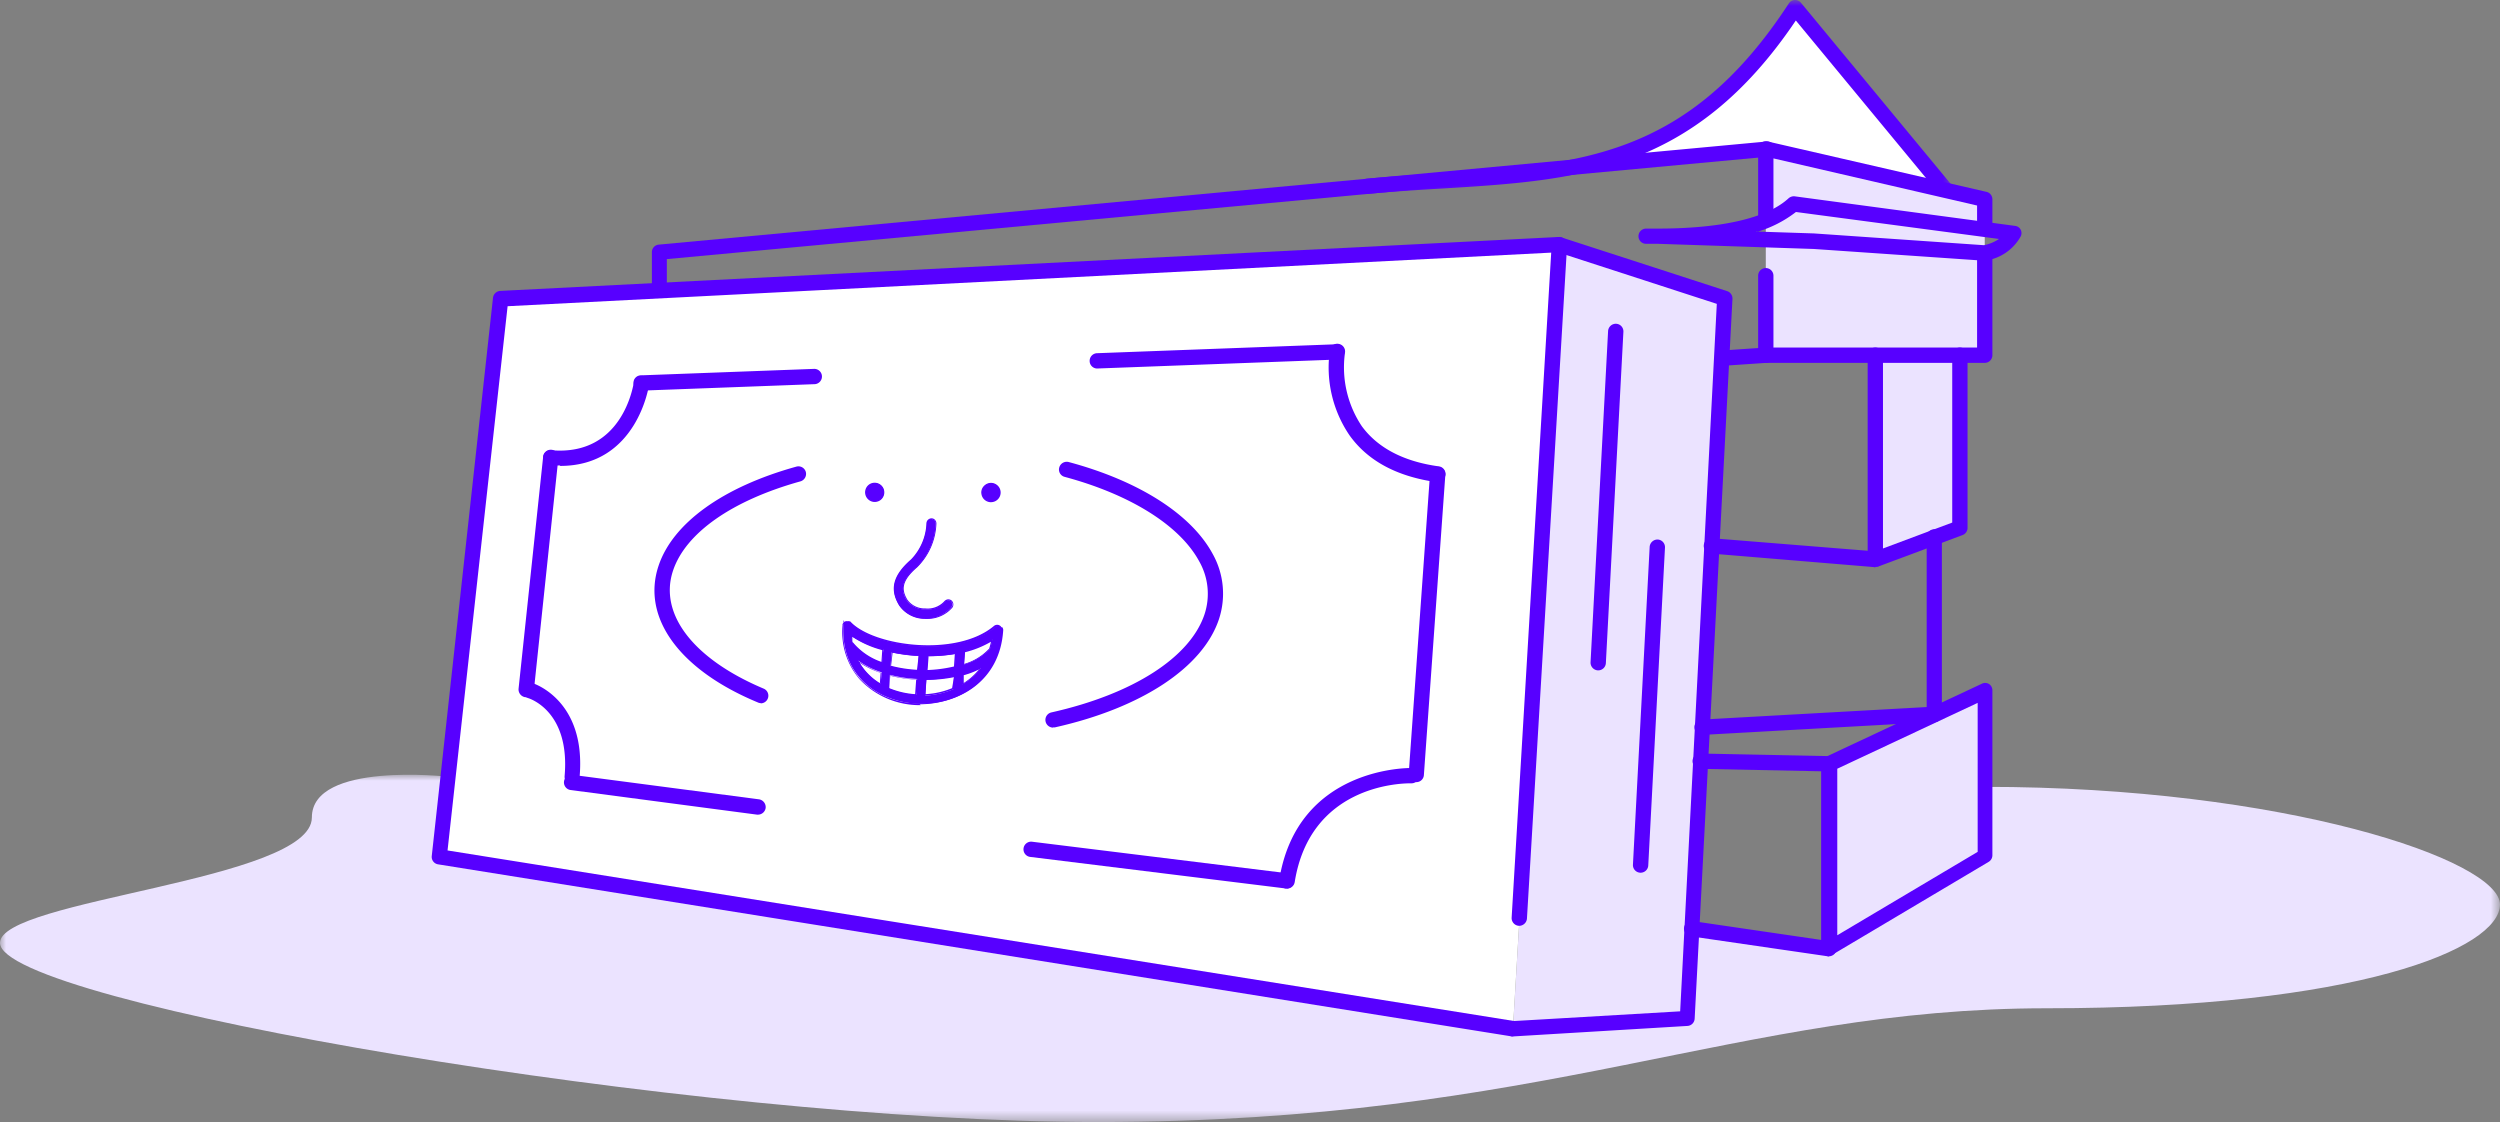 <svg xmlns="http://www.w3.org/2000/svg" xmlns:xlink="http://www.w3.org/1999/xlink" viewBox="0 0 212.27 95.27"><rect x="0" y="0" width="212.27" height="95.27" fill="#808080" stroke="none"/><defs><mask id="a" x="115.46" y="0" width="50.46" height="16.85" maskUnits="userSpaceOnUse"><g transform="translate(0 0)"><polygon points="115.46 0 165.92 0 165.92 16.85 115.46 16.85 115.46 0" fill="#fff" fill-rule="evenodd"/></g></mask><mask id="b" x="0" y="65.79" width="212.27" height="29.48" maskUnits="userSpaceOnUse"><g transform="translate(0 0)"><polygon points="0 65.79 212.27 65.79 212.27 95.27 0 95.27 0 65.79" fill="#fff" fill-rule="evenodd"/></g></mask></defs><title>Affordability</title><path d="M130.71,14.65c18.82-3.37,21.71-14,21.71-14l12.37,15-14.86-2.88Z" transform="translate(0 0)" fill="#fff" fill-rule="evenodd"/><g mask="url(#a)"><path d="M165.27,16.85a.63.63,0,0,1-.5-.24L152.48,1.74c-8.75,13-18.64,13.57-30.07,14.27-2,.12-4.1.25-6.24.45a.66.66,0,0,1-.71-.59.65.65,0,0,1,.59-.7c2.16-.2,4.26-.33,6.28-.46,11.76-.72,21-1.3,29.55-14.41a.63.63,0,0,1,.5-.3.65.65,0,0,1,.54.24l12.85,15.54a.66.66,0,0,1-.08.92.68.68,0,0,1-.42.15" transform="translate(0 0)" fill="#5700ff" fill-rule="evenodd"/></g><g mask="url(#b)"><path d="M212.27,76.79c0,3.76-12.17,8.82-38.46,8.82s-42.63,9.66-80.64,9.66C59.14,95.27,0,85.15,0,80.06c0-3.69,26.48-5.28,26.48-10.65,0-4.78,11.57-3.46,11.57-3.46l-.75,6.8,91.16,14.58,14.78-.86.39-7.63,11.67,1.71,13.22-7.85V66.81c25.38,0,43.75,6.22,43.75,10" transform="translate(0 0)" fill="#ebe3ff" fill-rule="evenodd"/></g><polygon points="146.41 25.32 143.24 86.47 128.46 87.33 132.41 20.77 146.41 25.32" fill="#ebe3ff" fill-rule="evenodd"/><polygon points="128.46 87.33 37.3 72.75 42.51 25.35 132.41 20.77 128.46 87.33" fill="#fff" fill-rule="evenodd"/><path d="M135.67,56.92h0a.66.66,0,0,1-.62-.68l1.49-28.14a.66.66,0,0,1,.68-.61.65.65,0,0,1,.62.68l-1.49,28.14a.65.65,0,0,1-.65.61" transform="translate(0 0)" fill="#5700ff" fill-rule="evenodd"/><path d="M139.27,74.1h0a.65.65,0,0,1-.62-.68l1.42-27a.67.67,0,0,1,.68-.61.65.65,0,0,1,.62.68l-1.42,27a.65.65,0,0,1-.65.61" transform="translate(0 0)" fill="#5700ff" fill-rule="evenodd"/><polygon points="155.3 64.85 155.3 80.55 168.52 72.7 168.52 58.66 155.3 64.85" fill="#ebe3ff" fill-rule="evenodd"/><polygon points="159.23 30.16 159.23 47.51 166.41 44.82 166.41 30.16 159.23 30.16" fill="#ebe3ff" fill-rule="evenodd"/><polygon points="149.93 12.74 149.93 30.09 168.52 30.16 168.52 16.94 149.93 12.74" fill="#ebe3ff" fill-rule="evenodd"/><path d="M128.46,88h-.1L37.2,73.39a.64.64,0,0,1-.54-.71l5.2-47.4a.66.66,0,0,1,.62-.58l89.89-4.58a.7.7,0,0,1,.5.2.65.65,0,0,1,.19.49L129.65,78a.67.67,0,0,1-.69.61.66.66,0,0,1-.61-.69l3.36-56.47L43.1,26,38,72.21l90.54,14.48a.64.64,0,0,1,.54.74.65.65,0,0,1-.64.55" transform="translate(0 0)" fill="#5700ff" fill-rule="evenodd"/><path d="M128.46,88a.65.65,0,0,1,0-1.3l14.2-.83,3.11-60.07-13.52-4.39a.65.65,0,1,1,.4-1.23l14,4.54a.66.66,0,0,1,.45.65L143.89,86.5a.65.65,0,0,1-.61.61L128.5,88h0" transform="translate(0 0)" fill="#5700ff" fill-rule="evenodd"/><path d="M155.3,81.2h-.09l-11.67-1.7a.65.65,0,1,1,.19-1.29l10.92,1.6V65.49l-10.29-.21a.65.65,0,0,1,0-1.3h0l10.94.22a.65.65,0,0,1,.63.65v15.7a.64.64,0,0,1-.22.49.67.67,0,0,1-.43.16" transform="translate(0 0)" fill="#5700ff" fill-rule="evenodd"/><path d="M156,65.27V79.41l11.92-7.08V59.68ZM155.3,81.2a.62.62,0,0,1-.32-.09.65.65,0,0,1-.33-.56V64.85a.66.66,0,0,1,.38-.59l13.21-6.19a.64.64,0,0,1,.63,0,.64.64,0,0,1,.3.55v14a.65.65,0,0,1-.32.56l-13.21,7.85a.69.69,0,0,1-.34.09Z" transform="translate(0 0)" fill="#5700ff" fill-rule="evenodd"/><path d="M168.52,30.81H149.93a.66.66,0,0,1-.65-.65V23.41a.65.65,0,0,1,1.3,0v6.1h17.29V21.75a.65.65,0,1,1,1.3,0v8.41a.65.65,0,0,1-.65.65" transform="translate(0 0)" fill="#5700ff" fill-rule="evenodd"/><path d="M168.52,20a.65.65,0,0,1-.65-.65v-1.9l-17.29-4v5.2a.65.65,0,0,1-1.3,0v-6a.63.63,0,0,1,.25-.51.64.64,0,0,1,.55-.13l18.59,4.28a.65.65,0,0,1,.5.63v2.42a.65.65,0,0,1-.65.65" transform="translate(0 0)" fill="#5700ff" fill-rule="evenodd"/><path d="M159.23,48.16a.66.66,0,0,1-.65-.65V30.16a.65.65,0,0,1,1.3,0V46.57l5.88-2.2V30.16a.65.65,0,0,1,1.3,0V44.82a.65.65,0,0,1-.42.61l-7.18,2.68a.68.68,0,0,1-.23,0" transform="translate(0 0)" fill="#5700ff" fill-rule="evenodd"/><path d="M56,24.76a.65.65,0,0,1-.65-.65v-2.7a.64.64,0,0,1,.59-.64l94-8.75a.65.65,0,1,1,.12,1.29L56.62,22v2.1a.65.65,0,0,1-.65.65" transform="translate(0 0)" fill="#5700ff" fill-rule="evenodd"/><path d="M146.4,31.05a.65.65,0,0,1-.64-.61.64.64,0,0,1,.6-.69l3.53-.24a.65.65,0,0,1,.09,1.3l-3.53.24h0" transform="translate(0 0)" fill="#5700ff" fill-rule="evenodd"/><path d="M159.23,48.16h0L145.26,47a.65.65,0,0,1,.11-1.3l13.91,1.12a.65.65,0,0,1-.05,1.3" transform="translate(0 0)" fill="#5700ff" fill-rule="evenodd"/><path d="M164.24,61.32a.65.65,0,0,1-.65-.65v-15a.65.65,0,1,1,1.29,0v15a.65.65,0,0,1-.64.65" transform="translate(0 0)" fill="#5700ff" fill-rule="evenodd"/><path d="M144.52,62.4a.66.66,0,0,1-.65-.62.64.64,0,0,1,.61-.68L164.2,60a.67.67,0,0,1,.68.61.66.66,0,0,1-.61.69L144.55,62.4h0" transform="translate(0 0)" fill="#5700ff" fill-rule="evenodd"/><path d="M44.68,59.2h-.07a.67.67,0,0,1-.58-.72l2.09-19.72a.65.65,0,0,1,.72-.57.64.64,0,0,1,.57.71L45.33,58.62a.66.66,0,0,1-.65.58" transform="translate(0 0)" fill="#5700ff" fill-rule="evenodd"/><path d="M54.44,33.17a.65.65,0,0,1-.65-.63.63.63,0,0,1,.62-.67l14.73-.55a.65.65,0,1,1,0,1.3l-14.73.55h0" transform="translate(0 0)" fill="#5700ff" fill-rule="evenodd"/><path d="M93.16,31.29a.64.64,0,0,1-.64-.62.65.65,0,0,1,.62-.68l20.37-.76a.65.65,0,1,1,0,1.3l-20.37.76h0" transform="translate(0 0)" fill="#5700ff" fill-rule="evenodd"/><path d="M120.26,66.41h-.05a.65.65,0,0,1-.6-.7l1.81-25.47a.65.65,0,0,1,1.3.09L120.9,65.8a.64.64,0,0,1-.64.61" transform="translate(0 0)" fill="#5700ff" fill-rule="evenodd"/><path d="M109.26,75.44h-.08l-21.7-2.68a.65.65,0,1,1,.16-1.29l21.7,2.68a.65.65,0,0,1-.08,1.29" transform="translate(0 0)" fill="#5700ff" fill-rule="evenodd"/><path d="M64.36,69.17h-.08L48.45,67.08a.65.65,0,0,1-.56-.73.64.64,0,0,1,.72-.56l15.84,2.08a.67.67,0,0,1,.56.73.66.66,0,0,1-.65.57" transform="translate(0 0)" fill="#5700ff" fill-rule="evenodd"/><path d="M47.54,39.52c-.27,0-.54,0-.83,0a.65.65,0,0,1-.59-.7.63.63,0,0,1,.7-.59c6.06.51,6.94-5.51,7-5.76a.65.65,0,1,1,1.29.18c0,.07-1,6.91-7.54,6.91" transform="translate(0 0)" fill="#5700ff" fill-rule="evenodd"/><path d="M48.59,66.6h-.06a.65.65,0,0,1-.59-.7c.48-5.49-2.94-6.57-3.08-6.62A.65.65,0,0,1,45.21,58s4.6,1.38,4,8a.65.65,0,0,1-.65.59" transform="translate(0 0)" fill="#5700ff" fill-rule="evenodd"/><path d="M122.07,40.94H122c-3.37-.47-5.87-1.8-7.43-4a10.24,10.24,0,0,1-1.65-7.22.63.63,0,0,1,.75-.52.65.65,0,0,1,.53.75,9,9,0,0,0,1.43,6.24c1.35,1.84,3.55,3,6.55,3.41a.65.65,0,0,1,.55.74.65.65,0,0,1-.64.56" transform="translate(0 0)" fill="#5700ff" fill-rule="evenodd"/><path d="M109.26,75.44h-.1a.65.65,0,0,1-.54-.74c1.55-9.65,11.11-9.49,11.23-9.49a.65.65,0,0,1,0,1.3h-.11c-1,0-8.51.26-9.81,8.39a.66.66,0,0,1-.65.55" transform="translate(0 0)" fill="#5700ff" fill-rule="evenodd"/><path d="M89.41,61.78a.66.66,0,0,1-.63-.51.65.65,0,0,1,.49-.78c6.92-1.55,11.77-4.66,13-8.32a5.57,5.57,0,0,0-.46-4.53c-1.63-3-5.79-5.64-11.41-7.15a.64.64,0,0,1-.46-.8.66.66,0,0,1,.8-.46c6,1.61,10.41,4.45,12.22,7.79a6.91,6.91,0,0,1,.54,5.55c-1.36,4.1-6.56,7.54-13.93,9.19l-.15,0" transform="translate(0 0)" fill="#5700ff" fill-rule="evenodd"/><path d="M64.59,59.7a.57.57,0,0,1-.25-.06c-6.65-2.76-9.88-7.2-8.43-11.58,1.2-3.63,5.46-6.71,11.71-8.44a.65.65,0,0,1,.8.45.66.66,0,0,1-.45.8c-5.82,1.62-9.77,4.39-10.83,7.6-1.21,3.67,1.74,7.49,7.7,10a.65.65,0,0,1-.25,1.25" transform="translate(0 0)" fill="#5700ff" fill-rule="evenodd"/><path d="M149.14,19.66l4.88.16h0l14.44,1a3.56,3.56,0,0,0,1.27-.53L152.49,18a10,10,0,0,1-3.35,1.7m19.38,2.44h0l-14.51-1-13.28-.44c-.56,0-.91,0-1,0a.64.64,0,0,1-.61-.67.65.65,0,0,1,.67-.62l.76,0c2.18,0,8.58-.06,11.31-2.57a.68.68,0,0,1,.53-.17l18.71,2.51a.61.61,0,0,1,.47.32.63.63,0,0,1,0,.58,4.09,4.09,0,0,1-3,2.05h-.1" transform="translate(0 0)" fill="#5700ff" fill-rule="evenodd"/><path d="M84.06,55.11a.47.47,0,0,0-.12.09,4.83,4.83,0,0,1-2.1,1.22l.07-1V55.3a8.09,8.09,0,0,0,2.34-1,6.19,6.19,0,0,1-.19.77Zm-2.34,3,.06-.82a7.43,7.43,0,0,0,1.51-.61,5.34,5.34,0,0,1-1.57,1.43Zm-.65-1.43a11.09,11.09,0,0,1-2.37.27l.09-1.24a12.73,12.73,0,0,0,2.36-.2Zm-.13,1.84a7.09,7.09,0,0,1-2.38.54l.09-1.34A12.57,12.57,0,0,0,81,57.43Zm-3-1.59a10.43,10.43,0,0,1-2.32-.36l.08-1.18a16.08,16.08,0,0,0,2.16.29H78ZM77.8,59a6.61,6.61,0,0,1-2.31-.54.43.43,0,0,0,0-.05l.07-1.11a11.48,11.48,0,0,0,2.32.35Zm-2.91-2.71a5.65,5.65,0,0,1-2.52-1.72h0A6.18,6.18,0,0,1,72.3,54,8.58,8.58,0,0,0,75,55.16Zm-.13,1.8a5.06,5.06,0,0,1-1.89-2,7.21,7.21,0,0,0,2,1ZM85,53.28a.34.34,0,0,0-.25-.13h0a.34.34,0,0,0-.27.1c-3.16,2.68-10.34,1.72-12.27-.41h0l-.09-.06h0a.33.33,0,0,0-.14,0,.4.4,0,0,0-.15,0h0a.35.35,0,0,0-.12.07h0a.31.31,0,0,0-.09.11h0l0,.11v0c-.27,4.41,3.07,6.55,6.32,6.68h.06c3.26.1,6.89-1.8,7.18-6.22a.37.37,0,0,0-.09-.28Z" transform="translate(0 0)" fill="#5700ff" fill-rule="evenodd"/><path d="M72.42,54.54a5.46,5.46,0,0,0,2.42,1.66l.07-1a8.42,8.42,0,0,1-2.54-1.13c0,.16,0,.32,0,.47Zm2.52,1.83-.07,0a5.62,5.62,0,0,1-2.55-1.74v0c0-.21-.06-.42-.07-.63v-.12l.1.07A8.57,8.57,0,0,0,75,55.1h0Zm7-1v0l-.07,1a4.62,4.62,0,0,0,2-1.18.31.31,0,0,1,.11-.09,6.06,6.06,0,0,0,.16-.61,8.37,8.37,0,0,1-2.2.89Zm-.2,1.16.08-1.14v-.11h0a8.49,8.49,0,0,0,2.33-1l.12-.07,0,.13a6.35,6.35,0,0,1-.19.78v0h0a.27.27,0,0,0-.1.08,4.87,4.87,0,0,1-2.14,1.24Zm-6.08,0a11,11,0,0,0,2.2.34L78,55.7h-.1a14.48,14.48,0,0,1-2.11-.28ZM78,57h-.06a10.81,10.81,0,0,1-2.33-.36h0l.1-1.3h.06a13.71,13.71,0,0,0,2.16.29h.22Zm.84-1.23-.08,1.12A11.57,11.57,0,0,0,81,56.59l.07-1.05a13.46,13.46,0,0,1-2.24.18ZM78.64,57l.09-1.36h.09a13.29,13.29,0,0,0,2.32-.19l.07,0-.09,1.29h0A11.41,11.41,0,0,1,78.7,57Zm3.19.32,0,.67a5.27,5.27,0,0,0,1.29-1.15,6.78,6.78,0,0,1-1.25.48Zm-.18.89.07-1h0a7.11,7.11,0,0,0,1.5-.61l.24-.12-.16.21a5.39,5.39,0,0,1-1.59,1.45ZM73,56.28A5,5,0,0,0,74.71,58l.06-.87A7.51,7.51,0,0,1,73,56.28Zm1.78,1.91-.09,0a5,5,0,0,1-1.91-2l-.12-.22.2.15a8.09,8.09,0,0,0,1.95,1h.05Zm.73.24a7,7,0,0,0,2.19.51l.09-1.23a12.66,12.66,0,0,1-2.2-.33l-.08,1Zm2.3.64h0a6.68,6.68,0,0,1-2.33-.54l0,0v0s0,0,0,0l.08-1.18.07,0a12,12,0,0,0,2.31.34H78Zm.85-1.34-.08,1.21a6.89,6.89,0,0,0,2.26-.51L81,57.5a12.61,12.61,0,0,1-2.25.23Zm-.21,1.34.1-1.46h.06A12.82,12.82,0,0,0,81,57.37l.07,0L81,58.51h0a7.19,7.19,0,0,1-2.4.55ZM71.64,53h0a.16.16,0,0,0,0,.09v0A6,6,0,0,0,73,57.61a6.83,6.83,0,0,0,4.83,2.1h.32c3.16,0,6.58-1.9,6.86-6.16a.38.38,0,0,0-.07-.24.28.28,0,0,0-.21-.11h0a.32.32,0,0,0-.23.08C81.34,56,74.11,55,72.16,52.88h0v0l-.06,0h0a.33.33,0,0,0-.24,0h0l-.09,0,0,.1v0s0,0,0,0Zm6.55,6.87h-.33A7,7,0,0,1,73,57.69a6.14,6.14,0,0,1-1.46-4.6v0a.3.3,0,0,1,0-.1h0l0,0a.44.44,0,0,1,.08-.11v-.23l.08.16.08-.05h0a.38.38,0,0,1,.16,0,.42.42,0,0,1,.16,0h0l.09,0h0v0h0c1.92,2.11,9,3.07,12.19.4a.45.45,0,0,1,.31-.11l0,.06v-.06a.42.42,0,0,1,.3.15h0a.43.43,0,0,1,.09.33c-.28,4.34-3.76,6.27-7,6.27Z" transform="translate(0 0)" fill="#5700ff" fill-rule="evenodd"/><path d="M78.52,52.51a2.6,2.6,0,0,1-2.15-1.1c-.83-1.35-.52-2.54,1-3.84a4.85,4.85,0,0,0,1.33-3.1.38.38,0,0,1,.38-.38.37.37,0,0,1,.37.38,5.49,5.49,0,0,1-1.61,3.68c-1.41,1.2-1.36,2-.83,2.84a1.91,1.91,0,0,0,1.56.75,2,2,0,0,0,1.65-.62.37.37,0,0,1,.53-.07.39.39,0,0,1,0,.54,2.76,2.76,0,0,1-2.29.92" transform="translate(0 0)" fill="#5700ff" fill-rule="evenodd"/><path d="M79.11,44.15h0a.34.34,0,0,0-.33.32,4.76,4.76,0,0,1-1.34,3.14c-1.5,1.28-1.81,2.44-1,3.77a2.55,2.55,0,0,0,2.1,1.07,2.66,2.66,0,0,0,2.24-.9.31.31,0,0,0,0-.45A.29.29,0,0,0,80.5,51a.32.32,0,0,0-.23.13,2,2,0,0,1-1.58.64h-.12A2,2,0,0,1,77,51c-.55-.89-.6-1.68.85-2.92a5.41,5.41,0,0,0,1.58-3.63.31.31,0,0,0-.1-.24.27.27,0,0,0-.19-.08m-.44,8.42h-.15a2.66,2.66,0,0,1-2.2-1.13c-.85-1.38-.53-2.59,1-3.92a4.65,4.65,0,0,0,1.31-3.05.44.44,0,0,1,.44-.44h0a.39.39,0,0,1,.28.12.46.46,0,0,1,.13.32,5.51,5.51,0,0,1-1.63,3.72c-1.37,1.18-1.33,1.93-.82,2.77a1.81,1.81,0,0,0,1.51.72,1.91,1.91,0,0,0,1.6-.6.51.51,0,0,1,.3-.17.45.45,0,0,1,.32.09.46.46,0,0,1,.06.63,2.8,2.8,0,0,1-2.19.94" transform="translate(0 0)" fill="#5700ff" fill-rule="evenodd"/><path d="M73.53,41.74a.76.76,0,1,1,.7.81.75.75,0,0,1-.7-.81" transform="translate(0 0)" fill="#5700ff" fill-rule="evenodd"/><path d="M74.28,41.09a.7.7,0,0,0-.69.65.67.67,0,0,0,.16.51.72.72,0,0,0,.48.24.65.65,0,0,0,.51-.17.68.68,0,0,0,.24-.47.67.67,0,0,0-.16-.51.68.68,0,0,0-.48-.24h-.06m0,1.52h-.06a.82.82,0,0,1-.48-1.44.82.82,0,0,1,.59-.19.82.82,0,0,1,.48,1.43.81.81,0,0,1-.53.2" transform="translate(0 0)" fill="#5700ff" fill-rule="evenodd"/><path d="M83.38,41.76a.77.77,0,0,1,.82-.71.76.76,0,1,1-.82.71" transform="translate(0 0)" fill="#5700ff" fill-rule="evenodd"/><path d="M84.14,41.11a.71.71,0,0,0-.46.17.7.7,0,0,0-.07,1,.68.68,0,0,0,.48.24h0a.7.7,0,0,0,.7-.65.72.72,0,0,0-.17-.51.68.68,0,0,0-.48-.24h0m0,1.52h-.06a.84.84,0,0,1-.56-.28.87.87,0,0,1-.2-.6.81.81,0,0,1,.29-.56.83.83,0,0,1,.59-.2.84.84,0,0,1,.56.28.82.82,0,0,1-.62,1.36" transform="translate(0 0)" fill="#5700ff" fill-rule="evenodd"/></svg>
